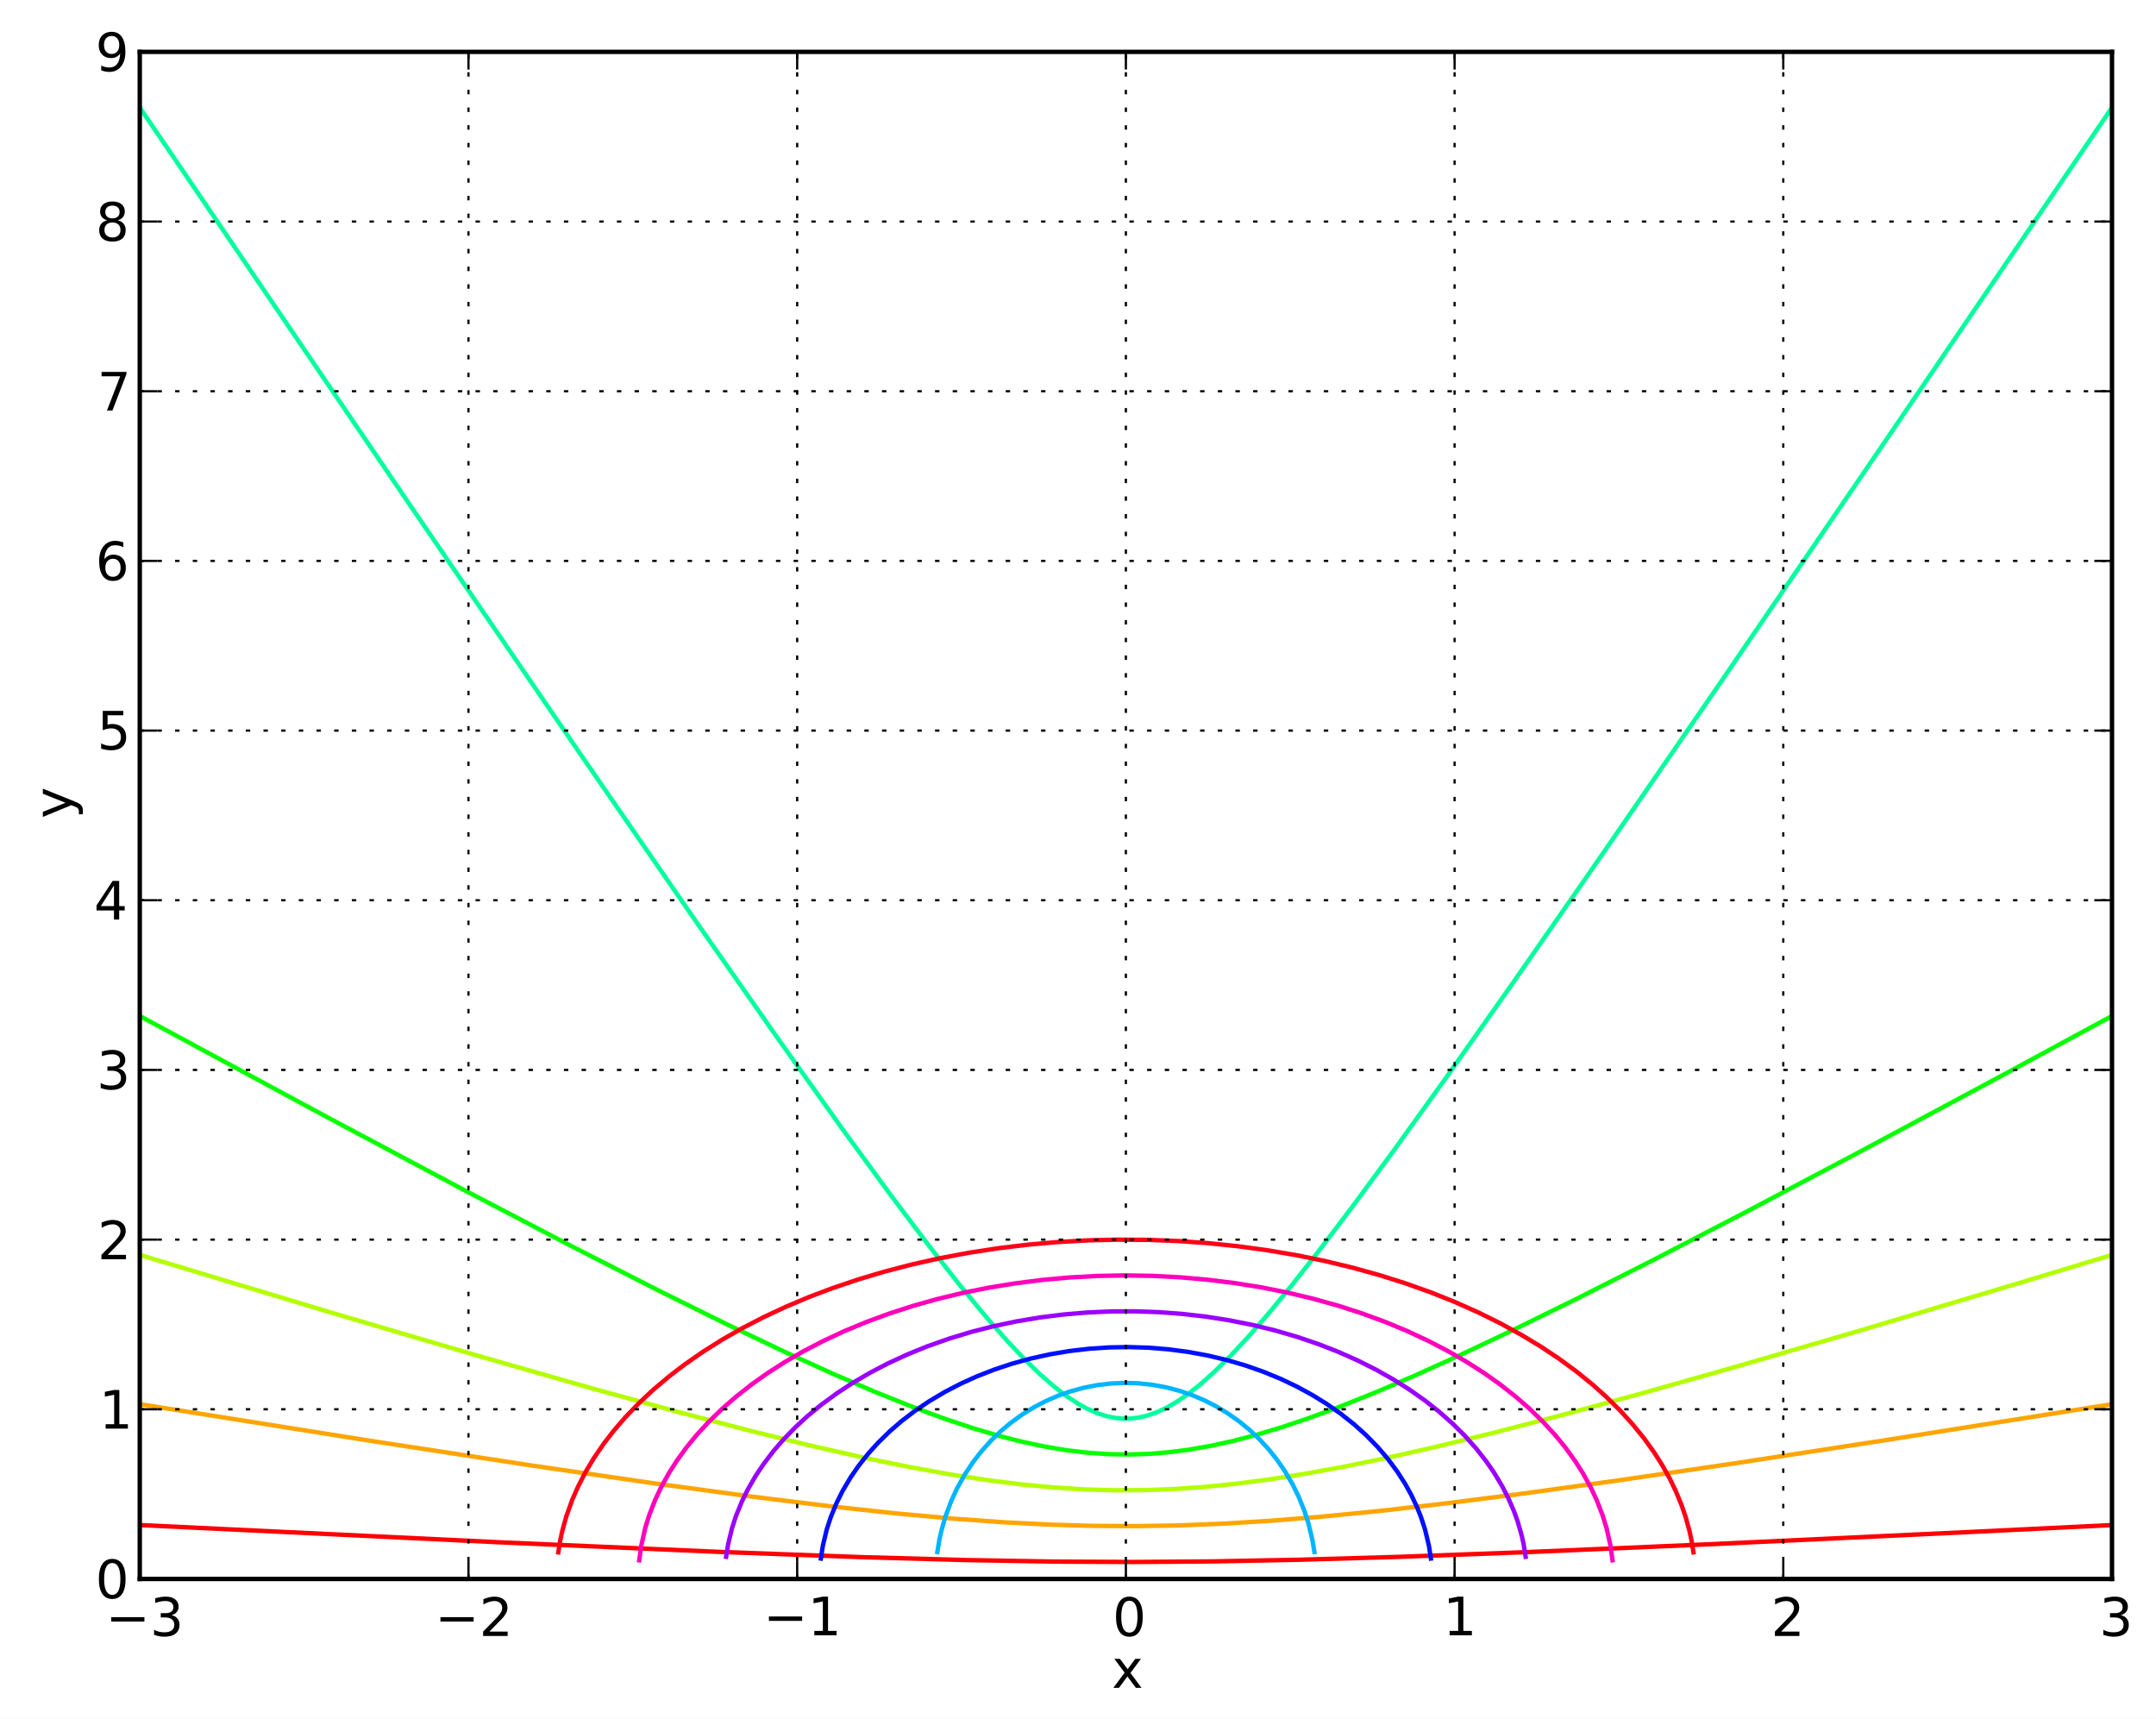 <?xml version="1.0" standalone="no"?>
<!DOCTYPE svg PUBLIC "-//W3C//DTD SVG 1.1//EN"
  "http://www.w3.org/Graphics/SVG/1.1/DTD/svg11.dtd">
<!-- Created with matplotlib (http://matplotlib.sourceforge.net/) -->
<svg width="488pt" height="389pt" viewBox="0 0 488 389"
   xmlns="http://www.w3.org/2000/svg"
   xmlns:xlink="http://www.w3.org/1999/xlink"
   version="1.1"
   id="svg1">
<rect x="0" y="0" width="488" height="389" fill="#333333" stroke="none"/>
<filter id="colorAdd"><feComposite in="SourceGraphic" in2="BackgroundImage" operator="arithmetic" k2="1" k3="1"/></filter>
<g id="figure1">
<g id="patch1">
<path style="fill: #ffffff; stroke: #ffffff; stroke-width: 1; stroke-linejoin: round; stroke-linecap: square;  opacity: 1"  d="M-0 389.18L488.113 389.18L488.113 0
L-0 0z"/>
</g>
<g id="axes1">
<g id="patch2">
<path style="fill: #ffffff; opacity: 1"  d="M31.637 357.339L478.038 357.339L478.038 11.739
L31.637 11.739z"/>
</g>
<g id="line2d1">
<defs>
  <clipPath id="pe7cde69d57c01d444299f113b434c76e">
<rect x="31.637" y="11.739" width="446.4" height="345.6"/>
  </clipPath>
</defs><path style="fill: none; stroke: #ff0000; stroke-width: 1; stroke-linejoin: round; stroke-linecap: square;  opacity: 1" clip-path="url(#pe7cde69d57c01d444299f113b434c76e)" d="M31.637 345.141L114.304 349.1L162.564 351.203
L194.737 352.393L218.866 353.07L238.528 353.407
L256.401 353.498L274.275 353.369L293.937 352.996
L316.726 352.334L345.771 351.257L385.987 349.527
L446.311 346.69L478.038 345.141L478.038 345.141"/>
</g>
<g id="line2d2">
<path style="fill: none; stroke: #ffa500; stroke-width: 1; stroke-linejoin: round; stroke-linecap: square;  opacity: 1" clip-path="url(#pe7cde69d57c01d444299f113b434c76e)" d="M31.637 317.781L83.472 326.018L120.56 331.699
L148.265 335.73L170.16 338.7L188.034 340.904
L202.78 342.504L215.738 343.688L227.356 344.522
L237.634 345.044L247.465 345.328L257.295 345.385
L267.126 345.213L276.956 344.822L287.681 344.167
L299.299 343.227L312.257 341.949L327.003 340.269
L344.43 338.055L365.879 335.097L392.69 331.163
L427.097 325.878L473.122 318.571L478.038 317.781
L478.038 317.781"/>
</g>
<g id="line2d3">
<path style="fill: none; stroke: #b3ff00; stroke-width: 1; stroke-linejoin: round; stroke-linecap: square;  opacity: 1" clip-path="url(#pe7cde69d57c01d444299f113b434c76e)" d="M31.637 284.001L74.982 297.061L107.601 306.668
L133.072 313.943L153.18 319.465L169.713 323.784
L183.565 327.18L195.63 329.911L205.908 332.015
L215.292 333.71L223.782 335.012L231.378 335.959
L238.528 336.634L245.677 337.078L252.38 337.271
L259.083 337.241L265.785 336.989L272.488 336.524
L279.637 335.808L287.234 334.823L295.277 333.559
L304.214 331.929L314.045 329.911L325.216 327.391
L338.174 324.235L353.367 320.3L371.688 315.315
L394.03 308.992L421.735 300.907L457.036 290.361
L478.038 284.001L478.038 284.001"/>
</g>
<g id="line2d4">
<path style="fill: none; stroke: #08ff00; stroke-width: 1; stroke-linejoin: round; stroke-linecap: square;  opacity: 1" clip-path="url(#pe7cde69d57c01d444299f113b434c76e)" d="M31.637 229.929L73.194 252.368L104.92 269.255
L129.497 282.092L148.711 291.889L164.351 299.627
L177.31 305.804L188.481 310.888L197.865 314.924
L206.355 318.332L213.504 320.973L220.207 323.212
L226.016 324.929L231.378 326.298L236.74 327.431
L241.656 328.239L246.571 328.805L251.039 329.1
L255.508 329.177L259.976 329.034L264.445 328.676
L268.913 328.109L273.828 327.26L278.744 326.192
L284.106 324.805L289.915 323.07L296.171 320.973
L303.32 318.332L311.364 315.11L320.301 311.283
L330.578 306.634L342.643 300.925L356.942 293.903
L373.922 285.31L394.924 274.422L420.841 260.727
L453.908 242.992L478.038 229.929L478.038 229.929"/>
</g>
<g id="line2d5">
<path style="fill: none; stroke: #00ff9d; stroke-width: 1; stroke-linejoin: round; stroke-linecap: square;  opacity: 1" clip-path="url(#pe7cde69d57c01d444299f113b434c76e)" d="M31.637 24.328L92.409 113.725L131.284 170.542
L157.648 208.704L176.416 235.508L190.715 255.558
L201.439 270.235L209.929 281.502L217.079 290.621
L222.888 297.668L227.803 303.276L231.825 307.538
L235.4 311.01L238.528 313.746L241.209 315.82
L243.89 317.604L246.124 318.839L248.358 319.821
L250.592 320.53L252.38 320.89L254.167 321.059
L255.955 321.035L257.742 320.817L259.529 320.411
L261.764 319.646L263.998 318.611L266.232 317.328
L268.913 315.493L271.594 313.374L274.722 310.595
L278.297 307.082L282.319 302.782L286.787 297.668
L292.149 291.176L298.405 283.242L306.001 273.236
L315.385 260.493L327.003 244.332L342.196 222.797
L362.304 193.88L389.562 154.264L427.544 98.642
L478.038 24.328L478.038 24.328"/>
</g>
<g id="line2d6">
<path style="fill: none; stroke: #00b5ff; stroke-width: 1; stroke-linejoin: round; stroke-linecap: square;  opacity: 1" clip-path="url(#pe7cde69d57c01d444299f113b434c76e)" d="M212.164 351.246L212.61 348.543L213.057 346.514
L213.951 343.355L215.292 339.734L216.632 336.832
L218.419 333.632L220.207 330.943L221.994 328.622
L224.228 326.113L226.463 323.949L228.697 322.067
L231.378 320.121L234.059 318.468L236.74 317.071
L239.421 315.904L242.102 314.949L245.23 314.083
L248.358 313.47L251.486 313.1L254.614 312.966
L257.742 313.067L260.87 313.403L263.998 313.98
L267.126 314.809L269.807 315.73L272.488 316.861
L275.169 318.218L277.85 319.827L280.531 321.721
L282.765 323.552L285 325.655L287.234 328.088
L289.021 330.332L290.809 332.919L292.596 335.972
L293.937 338.705L295.277 342.038L296.171 344.825
L297.065 348.543L297.511 351.246L297.511 351.246"/>
</g>
<g id="line2d7">
<path style="fill: none; stroke: #0010ff; stroke-width: 1; stroke-linejoin: round; stroke-linecap: square;  opacity: 1" clip-path="url(#pe7cde69d57c01d444299f113b434c76e)" d="M185.8 352.718L186.247 349.815L187.14 346.094
L188.034 343.362L189.374 340.104L190.715 337.423
L192.502 334.399L194.29 331.801L196.524 328.977
L198.758 326.501L201.439 323.884L204.12 321.571
L207.248 319.186L210.376 317.081L213.951 314.964
L217.526 313.113L221.101 311.496L225.122 309.927
L229.144 308.599L233.165 307.491L237.634 306.502
L242.102 305.753L246.571 305.234L251.039 304.938
L255.508 304.862L259.976 305.004L264.445 305.366
L268.913 305.953L273.382 306.772L277.85 307.836
L281.872 309.016L285.893 310.423L289.915 312.077
L293.49 313.778L297.065 315.725L300.192 317.657
L303.32 319.837L306.448 322.312L309.129 324.719
L311.81 327.455L314.045 330.059L316.279 333.056
L318.066 335.847L319.407 338.269L320.747 341.11
L321.641 343.362L322.535 346.094L323.428 349.815
L323.875 352.718L323.875 352.718"/>
</g>
<g id="line2d8">
<path style="fill: none; stroke: #9b00ff; stroke-width: 1; stroke-linejoin: round; stroke-linecap: square;  opacity: 1" clip-path="url(#pe7cde69d57c01d444299f113b434c76e)" d="M164.351 352.325L164.798 349.525L165.692 345.834
L166.585 343.093L167.926 339.803L169.266 337.08
L171.054 333.989L172.841 331.317L175.075 328.39
L177.31 325.803L179.991 323.04L182.672 320.57
L185.8 317.987L189.374 315.355L192.949 313.007
L196.971 310.651L200.992 308.555L205.461 306.494
L209.929 304.682L214.845 302.946L219.76 301.456
L224.675 300.193L230.037 299.056L235.4 298.157
L240.762 297.485L246.124 297.032L251.486 296.794
L256.848 296.767L262.21 296.952L267.573 297.351
L272.935 297.968L278.297 298.81L283.659 299.886
L288.574 301.09L293.49 302.516L298.405 304.183
L302.874 305.926L307.342 307.909L311.364 309.925
L315.385 312.19L318.96 314.444L322.535 316.963
L325.663 319.428L328.791 322.187L331.472 324.845
L334.153 327.848L336.387 330.699L338.174 333.288
L339.962 336.258L341.302 338.846L342.643 341.913
L343.537 344.388L344.43 347.5L344.877 349.525
L345.324 352.325L345.324 352.325"/>
</g>
<g id="line2d9">
<path style="fill: none; stroke: #ff00bd; stroke-width: 1; stroke-linejoin: round; stroke-linecap: square;  opacity: 1" clip-path="url(#pe7cde69d57c01d444299f113b434c76e)" d="M144.69 353.12L145.137 349.865L146.03 345.87
L146.924 342.966L148.265 339.507L149.605 336.651
L151.392 333.412L153.18 330.608L155.414 327.529
L157.648 324.799L160.329 321.871L163.457 318.826
L166.585 316.096L170.16 313.288L173.735 310.754
L177.756 308.18L181.778 305.855L186.247 303.526
L191.162 301.234L196.077 299.193L201.439 297.223
L206.801 295.495L212.164 293.989L217.973 292.592
L223.782 291.422L229.591 290.468L235.847 289.671
L242.102 289.105L248.358 288.764L254.614 288.646
L260.87 288.748L267.126 289.073L273.382 289.623
L279.637 290.403L285.447 291.341L291.256 292.494
L297.065 293.874L302.874 295.495L308.236 297.223
L313.598 299.193L318.513 301.234L323.428 303.526
L327.897 305.855L331.919 308.18L335.94 310.754
L339.515 313.288L343.09 316.096L346.218 318.826
L349.346 321.871L352.027 324.799L354.261 327.529
L356.495 330.608L358.283 333.412L360.07 336.651
L361.41 339.507L362.751 342.966L363.645 345.87
L364.538 349.865L364.985 353.12L364.985 353.12"/>
</g>
<g id="line2d10">
<path style="fill: none; stroke: #ff0018; stroke-width: 1; stroke-linejoin: round; stroke-linecap: square;  opacity: 1" clip-path="url(#pe7cde69d57c01d444299f113b434c76e)" d="M126.369 351.322L126.816 348.569L127.263 346.5
L128.156 343.261L129.497 339.501L130.838 336.437
L132.625 332.983L134.412 330.003L136.647 326.735
L138.881 323.836L141.562 320.723L144.69 317.478
L147.818 314.558L151.392 311.541L154.967 308.805
L158.989 306.005L163.457 303.188L167.926 300.635
L172.841 298.092L177.756 295.793L183.119 293.532
L188.481 291.504L194.29 289.544L200.099 287.812
L206.355 286.182L212.61 284.779L219.313 283.515
L226.016 282.485L232.719 281.679L239.421 281.091
L246.124 280.715L252.827 280.548L259.976 280.6
L266.679 280.864L273.382 281.338L280.084 282.027
L286.787 282.937L293.49 284.075L299.746 285.353
L306.001 286.852L312.257 288.585L318.066 290.419
L323.875 292.49L329.238 294.632L334.6 297.019
L339.515 299.447L344.43 302.138L348.899 304.844
L352.92 307.527L356.942 310.485L360.517 313.39
L363.645 316.191L366.773 319.287L369.454 322.236
L372.135 325.537L374.369 328.644L376.156 331.445
L377.944 334.638L379.284 337.402L380.625 340.656
L381.519 343.261L382.412 346.5L382.859 348.569
L383.306 351.322L383.306 351.322"/>
</g>
<g id="matplotlib.axis1">
<g id="xtick1">
<g id="line2d11">
<path style="fill: none; stroke: #000000; stroke-width: 0.5; stroke-linejoin: round; stroke-linecap: butt; stroke-dasharray: 1,3; stroke-dashoffset: 0; opacity: 1" clip-path="url(#pe7cde69d57c01d444299f113b434c76e)" d="M31.637 357.339L31.637 11.739"/>
</g>
<g id="line2d12">
<defs><path id="m30e32995789d870ad79a2e54c91cf9c6" d="M0 0L0 -4"/></defs>
<g ><use style="fill: none; stroke: #000000; stroke-width: 0.5; stroke-linejoin: round; stroke-linecap: butt;  opacity: 1" xlink:href="#m30e32995789d870ad79a2e54c91cf9c6" x="31.637" y="357.339"/>
</g></g>
<g id="line2d13">
<defs><path id="m9281cae24120827b11d5ea8a7ad3e96b" d="M0 0L0 4"/></defs>
<g ><use style="fill: none; stroke: #000000; stroke-width: 0.5; stroke-linejoin: round; stroke-linecap: butt;  opacity: 1" xlink:href="#m9281cae24120827b11d5ea8a7ad3e96b" x="31.637" y="11.739"/>
</g></g>
<g id="text1">
<defs>
<path id="c_6a8d56c819c37117ab4cf023bec22a5a" d="M10.594 -35.5l62.594 0l0 8.297l-62.594 0z"/>
<path id="c_3dcfa38a02242cb63ec6726c6e70be7a" d="M40.578 -39.312q7.078 1.516 11.047 6.312q3.984 4.781 3.984 11.812q0 10.781 -7.422 16.703q-7.422 5.906 -21.094 5.906q-4.578 0 -9.438 -0.906q-4.859 -0.906 -10.031 -2.719l0 -9.516q4.094 2.391 8.969 3.609q4.891 1.219 10.219 1.219q9.266 0 14.125 -3.656q4.859 -3.656 4.859 -10.641q0 -6.453 -4.516 -10.078q-4.516 -3.641 -12.562 -3.641l-8.5 0l0 -8.109l8.891 0q7.266 0 11.125 -2.906q3.859 -2.906 3.859 -8.375q0 -5.609 -3.984 -8.609q-3.969 -3.016 -11.391 -3.016q-4.062 0 -8.703 0.891q-4.641 0.875 -10.203 2.719l0 -8.781q5.625 -1.562 10.531 -2.344q4.906 -0.781 9.25 -0.781q11.234 0 17.766 5.109q6.547 5.094 6.547 13.781q0 6.062 -3.469 10.234q-3.469 4.172 -9.859 5.781"/>
</defs>
<g style="fill: #000000; opacity: 1" transform="translate(23.903,370.245)scale(0.12)">
<use xlink:href="#c_6a8d56c819c37117ab4cf023bec22a5a"/>
<use xlink:href="#c_3dcfa38a02242cb63ec6726c6e70be7a" x="83.789"/>
</g>
</g>
</g>
<g id="xtick2">
<g id="line2d14">
<path style="fill: none; stroke: #000000; stroke-width: 0.5; stroke-linejoin: round; stroke-linecap: butt; stroke-dasharray: 1,3; stroke-dashoffset: 0; opacity: 1" clip-path="url(#pe7cde69d57c01d444299f113b434c76e)" d="M106.037 357.339L106.037 11.739"/>
</g>
<g id="line2d15">
<g ><use style="fill: none; stroke: #000000; stroke-width: 0.5; stroke-linejoin: round; stroke-linecap: butt;  opacity: 1" xlink:href="#m30e32995789d870ad79a2e54c91cf9c6" x="106.037" y="357.339"/>
</g></g>
<g id="line2d16">
<g ><use style="fill: none; stroke: #000000; stroke-width: 0.5; stroke-linejoin: round; stroke-linecap: butt;  opacity: 1" xlink:href="#m9281cae24120827b11d5ea8a7ad3e96b" x="106.037" y="11.739"/>
</g></g>
<g id="text2">
<defs>
<path id="c_ed3f3ed3ebfbd18bcb9c012009a68ad1" d="M19.188 -8.297l34.422 0l0 8.297l-46.281 0l0 -8.297q5.609 -5.812 15.297 -15.594q9.703 -9.797 12.188 -12.641q4.734 -5.312 6.609 -9q1.891 -3.688 1.891 -7.25q0 -5.812 -4.078 -9.469q-4.078 -3.672 -10.625 -3.672q-4.641 0 -9.797 1.609q-5.141 1.609 -11 4.891l0 -9.969q5.953 -2.391 11.125 -3.609q5.188 -1.219 9.484 -1.219q11.328 0 18.062 5.672q6.734 5.656 6.734 15.125q0 4.5 -1.688 8.531q-1.672 4.016 -6.125 9.484q-1.219 1.422 -7.766 8.188q-6.531 6.766 -18.453 18.922"/>
</defs>
<g style="fill: #000000; opacity: 1" transform="translate(98.42,370.245)scale(0.12)">
<use xlink:href="#c_6a8d56c819c37117ab4cf023bec22a5a"/>
<use xlink:href="#c_ed3f3ed3ebfbd18bcb9c012009a68ad1" x="83.789"/>
</g>
</g>
</g>
<g id="xtick3">
<g id="line2d17">
<path style="fill: none; stroke: #000000; stroke-width: 0.5; stroke-linejoin: round; stroke-linecap: butt; stroke-dasharray: 1,3; stroke-dashoffset: 0; opacity: 1" clip-path="url(#pe7cde69d57c01d444299f113b434c76e)" d="M180.438 357.339L180.438 11.739"/>
</g>
<g id="line2d18">
<g ><use style="fill: none; stroke: #000000; stroke-width: 0.5; stroke-linejoin: round; stroke-linecap: butt;  opacity: 1" xlink:href="#m30e32995789d870ad79a2e54c91cf9c6" x="180.438" y="357.339"/>
</g></g>
<g id="line2d19">
<g ><use style="fill: none; stroke: #000000; stroke-width: 0.5; stroke-linejoin: round; stroke-linecap: butt;  opacity: 1" xlink:href="#m9281cae24120827b11d5ea8a7ad3e96b" x="180.438" y="11.739"/>
</g></g>
<g id="text3">
<defs>
<path id="c_42baa63129a918535c52adb20d687ea7" d="M12.406 -8.297l16.109 0l0 -55.625l-17.531 3.516l0 -8.984l17.438 -3.516l9.859 0l0 64.609l16.109 0l0 8.297l-41.984 0z"/>
</defs>
<g style="fill: #000000; opacity: 1" transform="translate(172.773,370.089)scale(0.12)">
<use xlink:href="#c_6a8d56c819c37117ab4cf023bec22a5a"/>
<use xlink:href="#c_42baa63129a918535c52adb20d687ea7" x="83.789"/>
</g>
</g>
</g>
<g id="xtick4">
<g id="line2d20">
<path style="fill: none; stroke: #000000; stroke-width: 0.5; stroke-linejoin: round; stroke-linecap: butt; stroke-dasharray: 1,3; stroke-dashoffset: 0; opacity: 1" clip-path="url(#pe7cde69d57c01d444299f113b434c76e)" d="M254.838 357.339L254.838 11.739"/>
</g>
<g id="line2d21">
<g ><use style="fill: none; stroke: #000000; stroke-width: 0.5; stroke-linejoin: round; stroke-linecap: butt;  opacity: 1" xlink:href="#m30e32995789d870ad79a2e54c91cf9c6" x="254.838" y="357.339"/>
</g></g>
<g id="line2d22">
<g ><use style="fill: none; stroke: #000000; stroke-width: 0.5; stroke-linejoin: round; stroke-linecap: butt;  opacity: 1" xlink:href="#m9281cae24120827b11d5ea8a7ad3e96b" x="254.838" y="11.739"/>
</g></g>
<g id="text4">
<defs>
<path id="c_7a2040fe3b94fcd41d0a72c84e93b115" d="M31.781 -66.406q-7.609 0 -11.453 7.5q-3.828 7.484 -3.828 22.531q0 14.984 3.828 22.484q3.844 7.5 11.453 7.5q7.672 0 11.5 -7.5q3.844 -7.5 3.844 -22.484q0 -15.047 -3.844 -22.531q-3.828 -7.5 -11.5 -7.5M31.781 -74.219q12.266 0 18.734 9.703q6.469 9.688 6.469 28.141q0 18.406 -6.469 28.109q-6.469 9.688 -18.734 9.688q-12.25 0 -18.719 -9.688q-6.469 -9.703 -6.469 -28.109q0 -18.453 6.469 -28.141q6.469 -9.703 18.719 -9.703"/>
</defs>
<g style="fill: #000000; opacity: 1" transform="translate(251.814,370.245)scale(0.12)">
<use xlink:href="#c_7a2040fe3b94fcd41d0a72c84e93b115"/>
</g>
</g>
</g>
<g id="xtick5">
<g id="line2d23">
<path style="fill: none; stroke: #000000; stroke-width: 0.5; stroke-linejoin: round; stroke-linecap: butt; stroke-dasharray: 1,3; stroke-dashoffset: 0; opacity: 1" clip-path="url(#pe7cde69d57c01d444299f113b434c76e)" d="M329.238 357.339L329.238 11.739"/>
</g>
<g id="line2d24">
<g ><use style="fill: none; stroke: #000000; stroke-width: 0.5; stroke-linejoin: round; stroke-linecap: butt;  opacity: 1" xlink:href="#m30e32995789d870ad79a2e54c91cf9c6" x="329.238" y="357.339"/>
</g></g>
<g id="line2d25">
<g ><use style="fill: none; stroke: #000000; stroke-width: 0.5; stroke-linejoin: round; stroke-linecap: butt;  opacity: 1" xlink:href="#m9281cae24120827b11d5ea8a7ad3e96b" x="329.238" y="11.739"/>
</g></g>
<g id="text5">
<g style="fill: #000000; opacity: 1" transform="translate(326.628,370.089)scale(0.12)">
<use xlink:href="#c_42baa63129a918535c52adb20d687ea7"/>
</g>
</g>
</g>
<g id="xtick6">
<g id="line2d26">
<path style="fill: none; stroke: #000000; stroke-width: 0.5; stroke-linejoin: round; stroke-linecap: butt; stroke-dasharray: 1,3; stroke-dashoffset: 0; opacity: 1" clip-path="url(#pe7cde69d57c01d444299f113b434c76e)" d="M403.637 357.339L403.637 11.739"/>
</g>
<g id="line2d27">
<g ><use style="fill: none; stroke: #000000; stroke-width: 0.5; stroke-linejoin: round; stroke-linecap: butt;  opacity: 1" xlink:href="#m30e32995789d870ad79a2e54c91cf9c6" x="403.637" y="357.339"/>
</g></g>
<g id="line2d28">
<g ><use style="fill: none; stroke: #000000; stroke-width: 0.5; stroke-linejoin: round; stroke-linecap: butt;  opacity: 1" xlink:href="#m9281cae24120827b11d5ea8a7ad3e96b" x="403.637" y="11.739"/>
</g></g>
<g id="text6">
<g style="fill: #000000; opacity: 1" transform="translate(400.856,370.245)scale(0.12)">
<use xlink:href="#c_ed3f3ed3ebfbd18bcb9c012009a68ad1"/>
</g>
</g>
</g>
<g id="xtick7">
<g id="line2d29">
<path style="fill: none; stroke: #000000; stroke-width: 0.5; stroke-linejoin: round; stroke-linecap: butt; stroke-dasharray: 1,3; stroke-dashoffset: 0; opacity: 1" clip-path="url(#pe7cde69d57c01d444299f113b434c76e)" d="M478.038 357.339L478.038 11.739"/>
</g>
<g id="line2d30">
<g ><use style="fill: none; stroke: #000000; stroke-width: 0.5; stroke-linejoin: round; stroke-linecap: butt;  opacity: 1" xlink:href="#m30e32995789d870ad79a2e54c91cf9c6" x="478.038" y="357.339"/>
</g></g>
<g id="line2d31">
<g ><use style="fill: none; stroke: #000000; stroke-width: 0.5; stroke-linejoin: round; stroke-linecap: butt;  opacity: 1" xlink:href="#m9281cae24120827b11d5ea8a7ad3e96b" x="478.038" y="11.739"/>
</g></g>
<g id="text7">
<g style="fill: #000000; opacity: 1" transform="translate(475.163,370.245)scale(0.12)">
<use xlink:href="#c_3dcfa38a02242cb63ec6726c6e70be7a"/>
</g>
</g>
</g>
<g id="text8">
<defs>
<path id="c_801fe2e877fad46da27c898b407b3b54" d="M54.891 -54.688l-19.781 26.609l20.797 28.078l-10.594 0l-15.922 -21.484l-15.906 21.484l-10.609 0l21.25 -28.609l-19.438 -26.078l10.594 0l14.5 19.484l14.5 -19.484z"/>
</defs>
<g style="fill: #000000; opacity: 1" transform="translate(251.658,381.98)scale(0.12)">
<use xlink:href="#c_801fe2e877fad46da27c898b407b3b54"/>
</g>
</g>
</g>
<g id="matplotlib.axis2">
<g id="ytick1">
<g id="line2d32">
<path style="fill: none; stroke: #000000; stroke-width: 0.5; stroke-linejoin: round; stroke-linecap: butt; stroke-dasharray: 1,3; stroke-dashoffset: 0; opacity: 1" clip-path="url(#pe7cde69d57c01d444299f113b434c76e)" d="M31.637 357.339L478.038 357.339"/>
</g>
<g id="line2d33">
<defs><path id="m3400efa6b1638b3fea9e19e898273957" d="M0 0L4 0"/></defs>
<g ><use style="fill: none; stroke: #000000; stroke-width: 0.5; stroke-linejoin: round; stroke-linecap: butt;  opacity: 1" xlink:href="#m3400efa6b1638b3fea9e19e898273957" x="31.637" y="357.339"/>
</g></g>
<g id="line2d34">
<defs><path id="m20b58b2501143cb5e0a5e8f1ef6f1643" d="M0 0L-4 0"/></defs>
<g ><use style="fill: none; stroke: #000000; stroke-width: 0.5; stroke-linejoin: round; stroke-linecap: butt;  opacity: 1" xlink:href="#m20b58b2501143cb5e0a5e8f1ef6f1643" x="478.038" y="357.339"/>
</g></g>
<g id="text9">
<g style="fill: #000000; opacity: 1" transform="translate(21.591,361.706)scale(0.12)">
<use xlink:href="#c_7a2040fe3b94fcd41d0a72c84e93b115"/>
</g>
</g>
</g>
<g id="ytick2">
<g id="line2d35">
<path style="fill: none; stroke: #000000; stroke-width: 0.5; stroke-linejoin: round; stroke-linecap: butt; stroke-dasharray: 1,3; stroke-dashoffset: 0; opacity: 1" clip-path="url(#pe7cde69d57c01d444299f113b434c76e)" d="M31.637 318.939L478.038 318.939"/>
</g>
<g id="line2d36">
<g ><use style="fill: none; stroke: #000000; stroke-width: 0.5; stroke-linejoin: round; stroke-linecap: butt;  opacity: 1" xlink:href="#m3400efa6b1638b3fea9e19e898273957" x="31.637" y="318.939"/>
</g></g>
<g id="line2d37">
<g ><use style="fill: none; stroke: #000000; stroke-width: 0.5; stroke-linejoin: round; stroke-linecap: butt;  opacity: 1" xlink:href="#m20b58b2501143cb5e0a5e8f1ef6f1643" x="478.038" y="318.939"/>
</g></g>
<g id="text10">
<g style="fill: #000000; opacity: 1" transform="translate(22.419,323.314)scale(0.12)">
<use xlink:href="#c_42baa63129a918535c52adb20d687ea7"/>
</g>
</g>
</g>
<g id="ytick3">
<g id="line2d38">
<path style="fill: none; stroke: #000000; stroke-width: 0.5; stroke-linejoin: round; stroke-linecap: butt; stroke-dasharray: 1,3; stroke-dashoffset: 0; opacity: 1" clip-path="url(#pe7cde69d57c01d444299f113b434c76e)" d="M31.637 280.539L478.038 280.539"/>
</g>
<g id="line2d39">
<g ><use style="fill: none; stroke: #000000; stroke-width: 0.5; stroke-linejoin: round; stroke-linecap: butt;  opacity: 1" xlink:href="#m3400efa6b1638b3fea9e19e898273957" x="31.637" y="280.539"/>
</g></g>
<g id="line2d40">
<g ><use style="fill: none; stroke: #000000; stroke-width: 0.5; stroke-linejoin: round; stroke-linecap: butt;  opacity: 1" xlink:href="#m20b58b2501143cb5e0a5e8f1ef6f1643" x="478.038" y="280.539"/>
</g></g>
<g id="text11">
<g style="fill: #000000; opacity: 1" transform="translate(22.075,284.992)scale(0.12)">
<use xlink:href="#c_ed3f3ed3ebfbd18bcb9c012009a68ad1"/>
</g>
</g>
</g>
<g id="ytick4">
<g id="line2d41">
<path style="fill: none; stroke: #000000; stroke-width: 0.5; stroke-linejoin: round; stroke-linecap: butt; stroke-dasharray: 1,3; stroke-dashoffset: 0; opacity: 1" clip-path="url(#pe7cde69d57c01d444299f113b434c76e)" d="M31.637 242.139L478.038 242.139"/>
</g>
<g id="line2d42">
<g ><use style="fill: none; stroke: #000000; stroke-width: 0.5; stroke-linejoin: round; stroke-linecap: butt;  opacity: 1" xlink:href="#m3400efa6b1638b3fea9e19e898273957" x="31.637" y="242.139"/>
</g></g>
<g id="line2d43">
<g ><use style="fill: none; stroke: #000000; stroke-width: 0.5; stroke-linejoin: round; stroke-linecap: butt;  opacity: 1" xlink:href="#m20b58b2501143cb5e0a5e8f1ef6f1643" x="478.038" y="242.139"/>
</g></g>
<g id="text12">
<g style="fill: #000000; opacity: 1" transform="translate(21.887,246.506)scale(0.12)">
<use xlink:href="#c_3dcfa38a02242cb63ec6726c6e70be7a"/>
</g>
</g>
</g>
<g id="ytick5">
<g id="line2d44">
<path style="fill: none; stroke: #000000; stroke-width: 0.5; stroke-linejoin: round; stroke-linecap: butt; stroke-dasharray: 1,3; stroke-dashoffset: 0; opacity: 1" clip-path="url(#pe7cde69d57c01d444299f113b434c76e)" d="M31.637 203.739L478.038 203.739"/>
</g>
<g id="line2d45">
<g ><use style="fill: none; stroke: #000000; stroke-width: 0.5; stroke-linejoin: round; stroke-linecap: butt;  opacity: 1" xlink:href="#m3400efa6b1638b3fea9e19e898273957" x="31.637" y="203.739"/>
</g></g>
<g id="line2d46">
<g ><use style="fill: none; stroke: #000000; stroke-width: 0.5; stroke-linejoin: round; stroke-linecap: butt;  opacity: 1" xlink:href="#m20b58b2501143cb5e0a5e8f1ef6f1643" x="478.038" y="203.739"/>
</g></g>
<g id="text13">
<defs>
<path id="c_a0416418d96557a09b8c1332d34883ba" d="M37.797 -64.312l-24.906 38.922l24.906 0zM35.203 -72.906l12.406 0l0 47.516l10.406 0l0 8.203l-10.406 0l0 17.188l-9.812 0l0 -17.188l-32.906 0l0 -9.516z"/>
</defs>
<g style="fill: #000000; opacity: 1" transform="translate(21.262,208.114)scale(0.12)">
<use xlink:href="#c_a0416418d96557a09b8c1332d34883ba"/>
</g>
</g>
</g>
<g id="ytick6">
<g id="line2d47">
<path style="fill: none; stroke: #000000; stroke-width: 0.5; stroke-linejoin: round; stroke-linecap: butt; stroke-dasharray: 1,3; stroke-dashoffset: 0; opacity: 1" clip-path="url(#pe7cde69d57c01d444299f113b434c76e)" d="M31.637 165.339L478.038 165.339"/>
</g>
<g id="line2d48">
<g ><use style="fill: none; stroke: #000000; stroke-width: 0.5; stroke-linejoin: round; stroke-linecap: butt;  opacity: 1" xlink:href="#m3400efa6b1638b3fea9e19e898273957" x="31.637" y="165.339"/>
</g></g>
<g id="line2d49">
<g ><use style="fill: none; stroke: #000000; stroke-width: 0.5; stroke-linejoin: round; stroke-linecap: butt;  opacity: 1" xlink:href="#m20b58b2501143cb5e0a5e8f1ef6f1643" x="478.038" y="165.339"/>
</g></g>
<g id="text14">
<defs>
<path id="c_1260a2df50f305f3db244e29828f968e" d="M10.797 -72.906l38.719 0l0 8.312l-29.688 0l0 17.859q2.141 -0.734 4.281 -1.094q2.156 -0.359 4.312 -0.359q12.203 0 19.328 6.688q7.141 6.688 7.141 18.109q0 11.766 -7.328 18.297q-7.328 6.516 -20.656 6.516q-4.594 0 -9.359 -0.781q-4.75 -0.781 -9.828 -2.344l0 -9.922q4.391 2.391 9.078 3.562q4.688 1.172 9.906 1.172q8.453 0 13.375 -4.438q4.938 -4.438 4.938 -12.062q0 -7.609 -4.938 -12.047q-4.922 -4.453 -13.375 -4.453q-3.953 0 -7.891 0.875q-3.922 0.875 -8.016 2.734z"/>
</defs>
<g style="fill: #000000; opacity: 1" transform="translate(21.966,169.628)scale(0.12)">
<use xlink:href="#c_1260a2df50f305f3db244e29828f968e"/>
</g>
</g>
</g>
<g id="ytick7">
<g id="line2d50">
<path style="fill: none; stroke: #000000; stroke-width: 0.5; stroke-linejoin: round; stroke-linecap: butt; stroke-dasharray: 1,3; stroke-dashoffset: 0; opacity: 1" clip-path="url(#pe7cde69d57c01d444299f113b434c76e)" d="M31.637 126.939L478.038 126.939"/>
</g>
<g id="line2d51">
<g ><use style="fill: none; stroke: #000000; stroke-width: 0.5; stroke-linejoin: round; stroke-linecap: butt;  opacity: 1" xlink:href="#m3400efa6b1638b3fea9e19e898273957" x="31.637" y="126.939"/>
</g></g>
<g id="line2d52">
<g ><use style="fill: none; stroke: #000000; stroke-width: 0.5; stroke-linejoin: round; stroke-linecap: butt;  opacity: 1" xlink:href="#m20b58b2501143cb5e0a5e8f1ef6f1643" x="478.038" y="126.939"/>
</g></g>
<g id="text15">
<defs>
<path id="c_cc8d6d580d1b10c8632f7a42cd53db8a" d="M33.016 -40.375q-6.641 0 -10.531 4.547q-3.875 4.531 -3.875 12.438q0 7.859 3.875 12.438q3.891 4.562 10.531 4.562q6.641 0 10.516 -4.562q3.875 -4.578 3.875 -12.438q0 -7.906 -3.875 -12.438q-3.875 -4.547 -10.516 -4.547M52.594 -71.297l0 8.984q-3.719 -1.75 -7.5 -2.672q-3.781 -0.938 -7.5 -0.938q-9.766 0 -14.922 6.594q-5.141 6.594 -5.875 19.922q2.875 -4.25 7.219 -6.516q4.359 -2.266 9.578 -2.266q10.984 0 17.359 6.672q6.375 6.656 6.375 18.125q0 11.234 -6.641 18.031q-6.641 6.781 -17.672 6.781q-12.656 0 -19.344 -9.688q-6.688 -9.703 -6.688 -28.109q0 -17.281 8.203 -27.562q8.203 -10.281 22.016 -10.281q3.719 0 7.5 0.734q3.781 0.734 7.891 2.188"/>
</defs>
<g style="fill: #000000; opacity: 1" transform="translate(21.606,131.306)scale(0.12)">
<use xlink:href="#c_cc8d6d580d1b10c8632f7a42cd53db8a"/>
</g>
</g>
</g>
<g id="ytick8">
<g id="line2d53">
<path style="fill: none; stroke: #000000; stroke-width: 0.5; stroke-linejoin: round; stroke-linecap: butt; stroke-dasharray: 1,3; stroke-dashoffset: 0; opacity: 1" clip-path="url(#pe7cde69d57c01d444299f113b434c76e)" d="M31.637 88.539L478.038 88.539"/>
</g>
<g id="line2d54">
<g ><use style="fill: none; stroke: #000000; stroke-width: 0.5; stroke-linejoin: round; stroke-linecap: butt;  opacity: 1" xlink:href="#m3400efa6b1638b3fea9e19e898273957" x="31.637" y="88.539"/>
</g></g>
<g id="line2d55">
<g ><use style="fill: none; stroke: #000000; stroke-width: 0.5; stroke-linejoin: round; stroke-linecap: butt;  opacity: 1" xlink:href="#m20b58b2501143cb5e0a5e8f1ef6f1643" x="478.038" y="88.539"/>
</g></g>
<g id="text16">
<defs>
<path id="c_956f18cfdaf972f35a6c2b4aaac2532b" d="M8.203 -72.906l46.875 0l0 4.203l-26.469 68.703l-10.297 0l24.906 -64.594l-35.016 0z"/>
</defs>
<g style="fill: #000000; opacity: 1" transform="translate(22.012,92.914)scale(0.12)">
<use xlink:href="#c_956f18cfdaf972f35a6c2b4aaac2532b"/>
</g>
</g>
</g>
<g id="ytick9">
<g id="line2d56">
<path style="fill: none; stroke: #000000; stroke-width: 0.5; stroke-linejoin: round; stroke-linecap: butt; stroke-dasharray: 1,3; stroke-dashoffset: 0; opacity: 1" clip-path="url(#pe7cde69d57c01d444299f113b434c76e)" d="M31.637 50.139L478.038 50.139"/>
</g>
<g id="line2d57">
<g ><use style="fill: none; stroke: #000000; stroke-width: 0.5; stroke-linejoin: round; stroke-linecap: butt;  opacity: 1" xlink:href="#m3400efa6b1638b3fea9e19e898273957" x="31.637" y="50.139"/>
</g></g>
<g id="line2d58">
<g ><use style="fill: none; stroke: #000000; stroke-width: 0.5; stroke-linejoin: round; stroke-linecap: butt;  opacity: 1" xlink:href="#m20b58b2501143cb5e0a5e8f1ef6f1643" x="478.038" y="50.139"/>
</g></g>
<g id="text17">
<defs>
<path id="c_bef35738d52871942e50b9de9b122bab" d="M31.781 -34.625q-7.031 0 -11.062 3.766q-4.016 3.766 -4.016 10.344q0 6.594 4.016 10.359q4.031 3.766 11.062 3.766q7.031 0 11.078 -3.781q4.062 -3.797 4.062 -10.344q0 -6.578 -4.031 -10.344q-4.016 -3.766 -11.109 -3.766M21.922 -38.812q-6.344 -1.562 -9.891 -5.906q-3.531 -4.359 -3.531 -10.609q0 -8.734 6.219 -13.812q6.234 -5.078 17.062 -5.078q10.891 0 17.094 5.078q6.203 5.078 6.203 13.812q0 6.25 -3.547 10.609q-3.531 4.344 -9.828 5.906q7.125 1.656 11.094 6.5q3.984 4.828 3.984 11.797q0 10.609 -6.469 16.281q-6.469 5.656 -18.531 5.656q-12.047 0 -18.531 -5.656q-6.469 -5.672 -6.469 -16.281q0 -6.969 4 -11.797q4.016 -4.844 11.141 -6.5M18.312 -54.391q0 5.656 3.531 8.828q3.547 3.172 9.938 3.172q6.359 0 9.938 -3.172q3.594 -3.172 3.594 -8.828q0 -5.672 -3.594 -8.844q-3.578 -3.172 -9.938 -3.172q-6.391 0 -9.938 3.172q-3.531 3.172 -3.531 8.844"/>
</defs>
<g style="fill: #000000; opacity: 1" transform="translate(21.637,54.506)scale(0.12)">
<use xlink:href="#c_bef35738d52871942e50b9de9b122bab"/>
</g>
</g>
</g>
<g id="ytick10">
<g id="line2d59">
<path style="fill: none; stroke: #000000; stroke-width: 0.5; stroke-linejoin: round; stroke-linecap: butt; stroke-dasharray: 1,3; stroke-dashoffset: 0; opacity: 1" clip-path="url(#pe7cde69d57c01d444299f113b434c76e)" d="M31.637 11.739L478.038 11.739"/>
</g>
<g id="line2d60">
<g ><use style="fill: none; stroke: #000000; stroke-width: 0.5; stroke-linejoin: round; stroke-linecap: butt;  opacity: 1" xlink:href="#m3400efa6b1638b3fea9e19e898273957" x="31.637" y="11.739"/>
</g></g>
<g id="line2d61">
<g ><use style="fill: none; stroke: #000000; stroke-width: 0.5; stroke-linejoin: round; stroke-linecap: butt;  opacity: 1" xlink:href="#m20b58b2501143cb5e0a5e8f1ef6f1643" x="478.038" y="11.739"/>
</g></g>
<g id="text18">
<defs>
<path id="c_cd96f817f3cab988d24a2b49a5577fe6" d="M10.984 -1.516l0 -8.984q3.719 1.766 7.516 2.688q3.812 0.922 7.484 0.922q9.766 0 14.906 -6.562q5.156 -6.562 5.891 -19.953q-2.828 4.203 -7.188 6.453q-4.344 2.25 -9.609 2.25q-10.938 0 -17.312 -6.609q-6.375 -6.625 -6.375 -18.109q0 -11.219 6.641 -18q6.641 -6.797 17.672 -6.797q12.656 0 19.312 9.703q6.672 9.688 6.672 28.141q0 17.234 -8.188 27.516q-8.172 10.281 -21.984 10.281q-3.719 0 -7.531 -0.734q-3.797 -0.734 -7.906 -2.203M30.609 -32.422q6.641 0 10.516 -4.531q3.891 -4.547 3.891 -12.469q0 -7.859 -3.891 -12.422q-3.875 -4.562 -10.516 -4.562q-6.641 0 -10.516 4.562q-3.875 4.562 -3.875 12.422q0 7.922 3.875 12.469q3.875 4.531 10.516 4.531"/>
</defs>
<g style="fill: #000000; opacity: 1" transform="translate(21.591,16.106)scale(0.12)">
<use xlink:href="#c_cd96f817f3cab988d24a2b49a5577fe6"/>
</g>
</g>
</g>
<g id="text19">
<defs>
<path id="c_3fe22c4af425ac970aec982ae9662abe" d="M32.172 5.078q-3.797 9.766 -7.422 12.734q-3.609 2.984 -9.656 2.984l-7.188 0l0 -7.516l5.281 0q3.703 0 5.75 -1.766q2.062 -1.75 4.547 -8.297l1.609 -4.094l-22.109 -53.812l9.516 0l17.094 42.766l17.094 -42.766l9.516 0z"/>
</defs>
<g style="fill: #000000; opacity: 1" transform="translate(16.262,185.234)rotate(-90.0)scale(0.12)">
<use xlink:href="#c_3fe22c4af425ac970aec982ae9662abe"/>
</g>
</g>
</g>
<g id="patch3">
<path style="fill: none; stroke: #000000; stroke-width: 1; stroke-linejoin: round; stroke-linecap: square;  opacity: 1"  d="M31.637 11.739L478.038 11.739"/>
</g>
<g id="patch4">
<path style="fill: none; stroke: #000000; stroke-width: 1; stroke-linejoin: round; stroke-linecap: square;  opacity: 1"  d="M478.038 357.339L478.038 11.739"/>
</g>
<g id="patch5">
<path style="fill: none; stroke: #000000; stroke-width: 1; stroke-linejoin: round; stroke-linecap: square;  opacity: 1"  d="M31.637 357.339L478.038 357.339"/>
</g>
<g id="patch6">
<path style="fill: none; stroke: #000000; stroke-width: 1; stroke-linejoin: round; stroke-linecap: square;  opacity: 1"  d="M31.637 357.339L31.637 11.739"/>
</g>
</g>
</g>
</svg>
